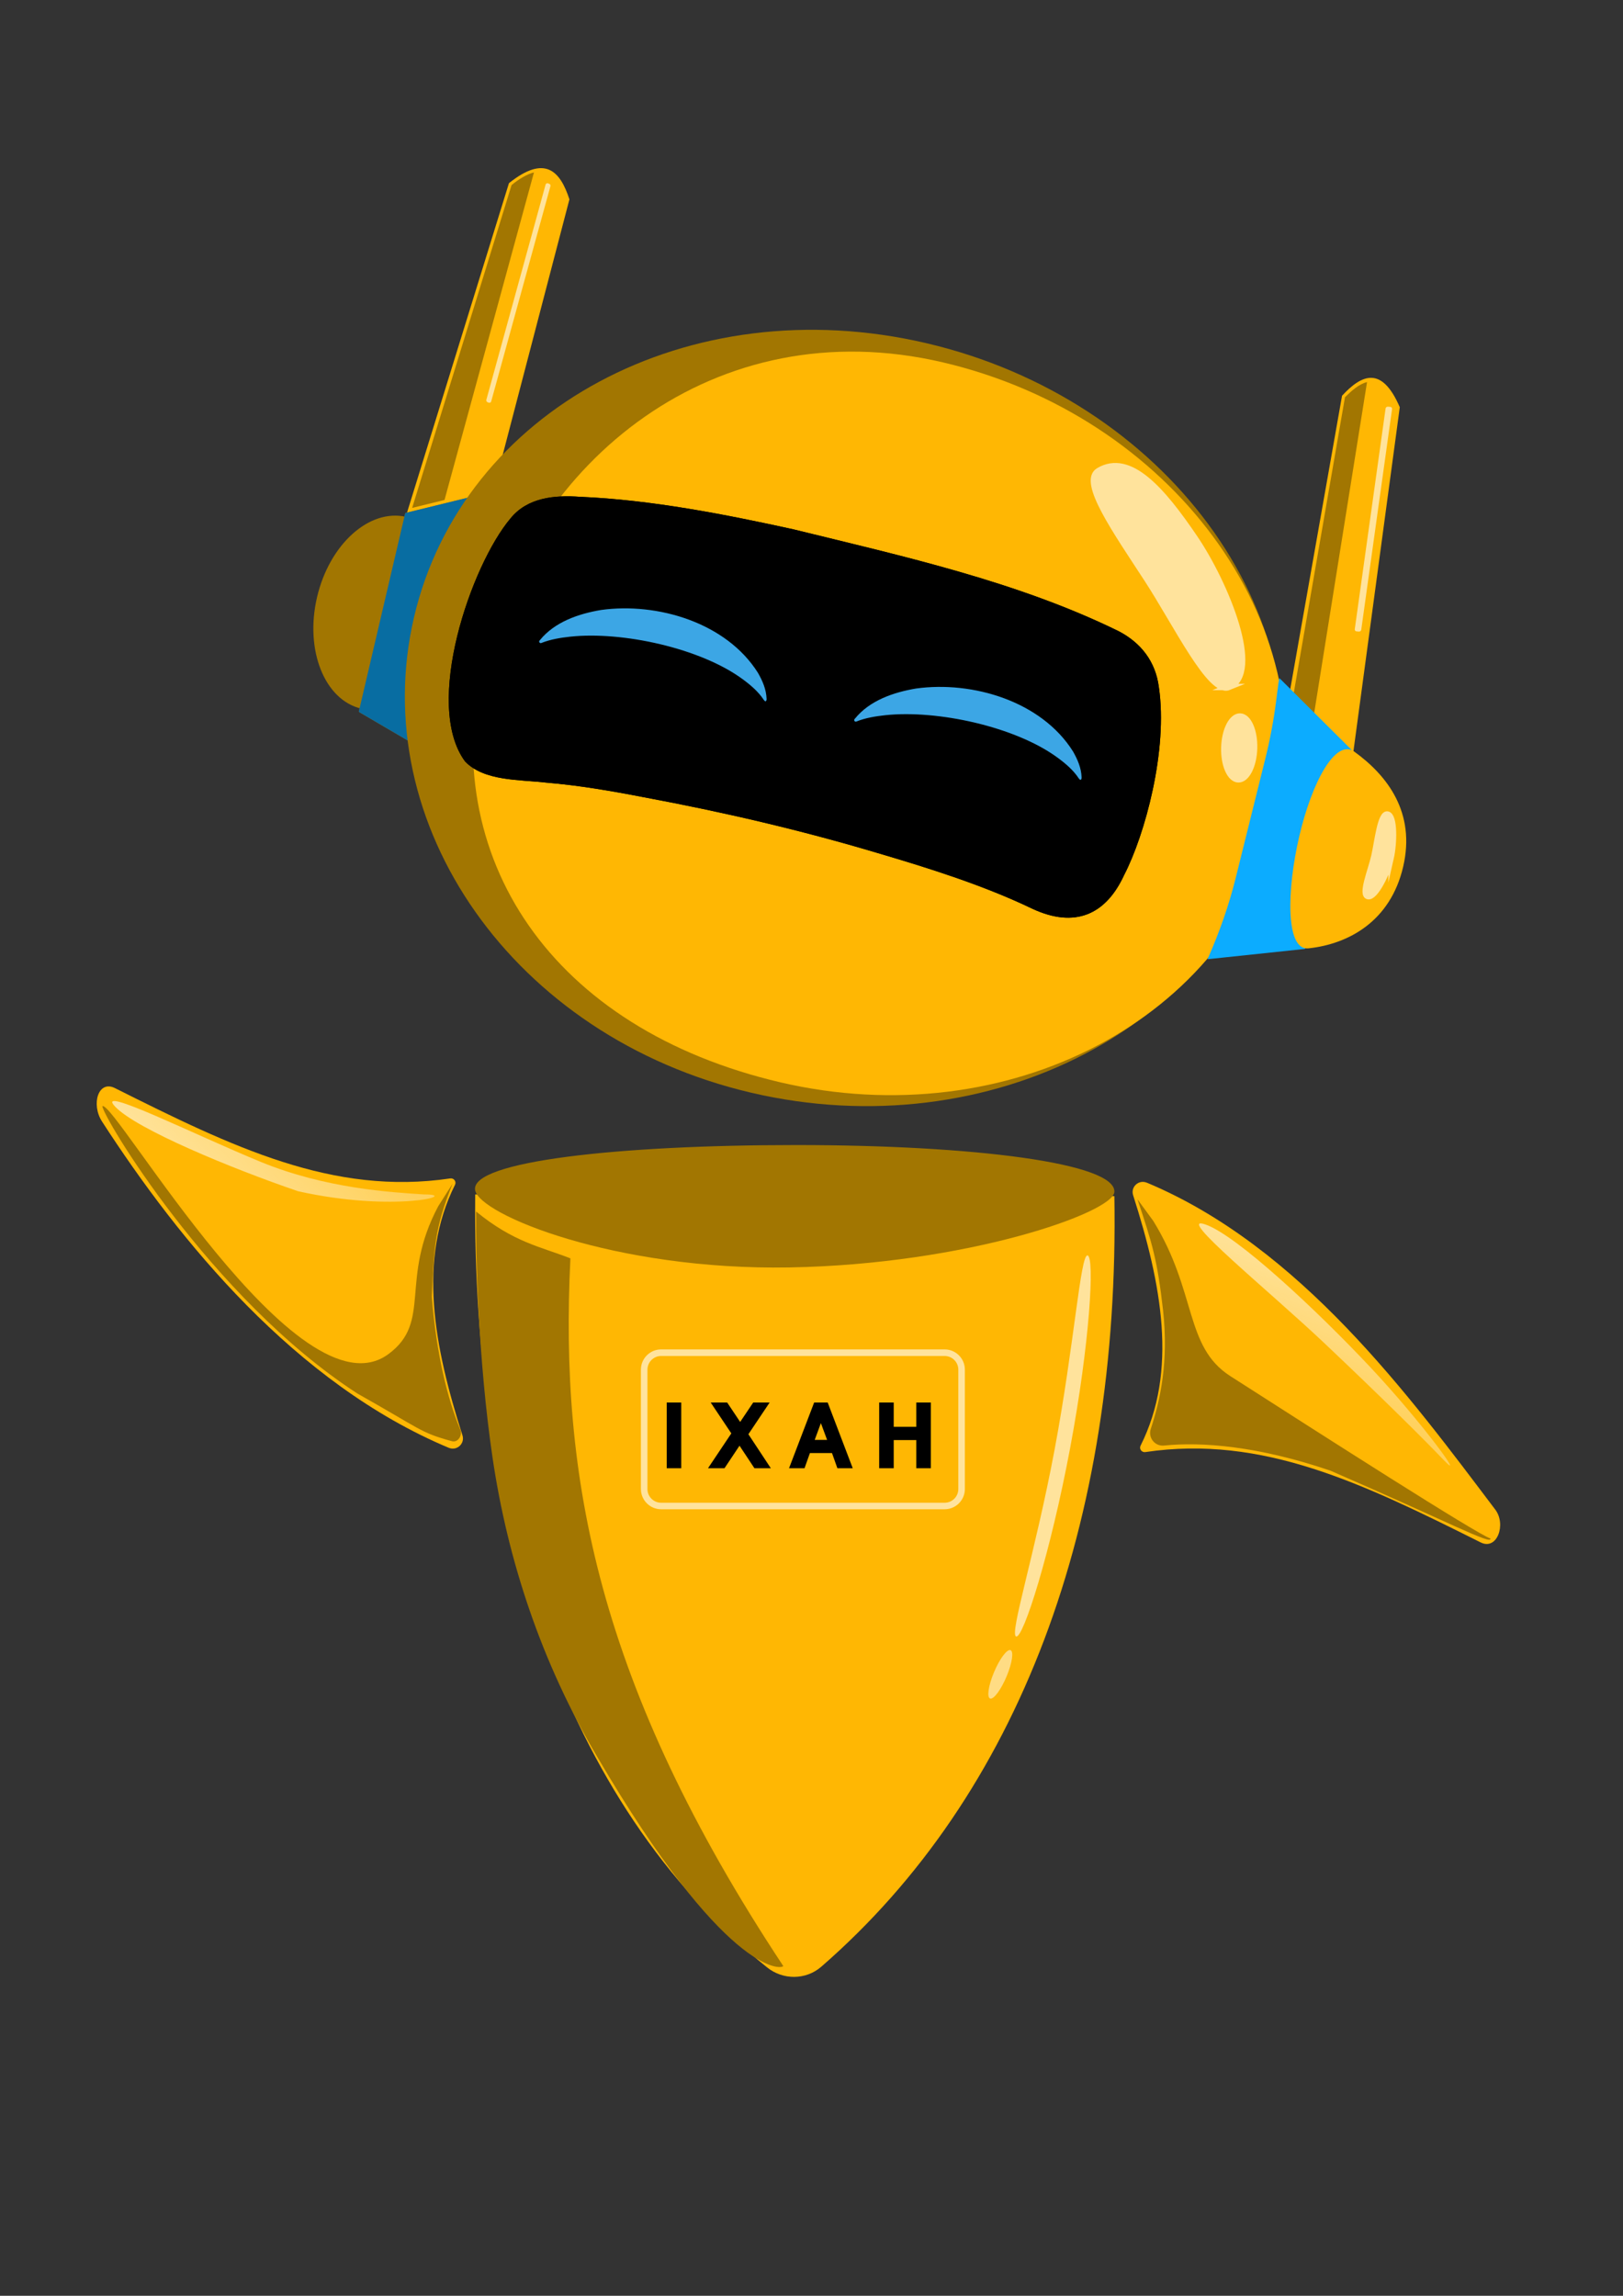 <?xml version="1.0" encoding="UTF-8"?><svg id="a" xmlns="http://www.w3.org/2000/svg" xmlns:xlink="http://www.w3.org/1999/xlink" viewBox="0 0 595.28 841.89"><rect x="0" y="0" width="595.28" height="841.89" fill="#333333" stroke="none"/><defs><linearGradient id="aa" x1="1718.62" y1="1934.34" x2="2081.29" y2="1934.34" gradientTransform="translate(-518.98 -156.02) rotate(46.81) scale(.32 -.15) skewX(41.35)" gradientUnits="userSpaceOnUse"><stop offset="0" stop-color="#ffe49f"/><stop offset="1" stop-color="#ffe49f" stop-opacity=".56"/></linearGradient><linearGradient id="ae" x1="-3261.15" y1="6817.54" x2="-2842.26" y2="6817.54" gradientTransform="translate(-464.04 -845.61) rotate(18.87) scale(.32 .15) skewX(41.35)" xlink:href="#aa"/></defs><path id="b" d="M174.29,438.02l234.44.62c2.02,120.2-34.84,219.4-107.51,282.58-5.64,4.9-14.02,4.93-19.85.26-75.76-60.76-108.1-167.33-107.08-283.46Z" style="fill:#ffb703;"/><path id="c" d="M408.72,437.13c-.55,7.61-54.38,26.53-119.19,27.65-64.07,1.11-113.89-19.4-115.28-28.39-1.62-10.53,52.49-16.49,117.7-16.49s117.54,6.62,116.77,17.24Z" style="fill:#a27601;"/><path id="d" d="M174.6,444.25c13.84,11.36,23.63,12.89,34.61,17.2-3.95,79.97,9.76,156.21,78.08,259.52-.97,1.43-21.8,2.52-68.09-76.48-20.63-34.72-33.03-72.47-38.55-109.98-5.3-35.94-6.17-74.66-6.05-90.27Z" style="fill:#a27601;"/><g style="opacity:.61;"><path d="M346.47,553.46h-103.98c-4.09,0-7.42-3.33-7.42-7.42v-43.78c0-4.09,3.33-7.42,7.42-7.42h103.98c4.09,0,7.42,3.33,7.42,7.42v43.78c0,4.09-3.33,7.42-7.42,7.42ZM242.49,497.25c-2.77,0-5.02,2.25-5.02,5.02v43.78c0,2.77,2.25,5.02,5.02,5.02h103.98c2.77,0,5.02-2.25,5.02-5.02v-43.78c0-2.77-2.25-5.02-5.02-5.02h-103.98Z" style="fill:#fff;"/></g><path id="e" d="M245.73,515.52h2.94v21.7h-2.94v-21.7ZM262.93,515.52h3.15l5.39,8.07,5.42-8.07h3.15l-6.98,10.42,7.44,11.28h-3.15l-6.11-9.23-6.15,9.23h-3.17l7.75-11.58-6.76-10.12ZM301.08,518.42l-3.98,10.8h7.98l-4-10.8ZM299.43,515.52h3.33l8.27,21.7h-3.05l-1.98-5.57h-9.78l-1.98,5.57h-3.1l8.29-21.7ZM323.66,515.52h2.94v8.9h10.67v-8.9h2.94v21.7h-2.94v-10.33h-10.67v10.33h-2.94v-21.7Z" style="stroke:#000; stroke-miterlimit:11.34; stroke-width:2.39px;"/><path id="f" d="M420.62,433.69c56.28,23.56,96.27,78.15,127.82,119.91,4.08,5.39.68,15.04-5.36,12.02-43.13-21.58-79.9-39.52-123-33.13-1.32.2-2.34-1.15-1.75-2.34,13.73-27.39,7.74-59.14-2.73-91.87-.97-3.04,2.07-5.81,5.01-4.57Z" style="fill:#ffb703;"/><path id="g" d="M417.2,439.81c5.47,16.3,7.3,22.3,9.38,40.66,2.07,18.95-.97,32.75-4.51,43.55-1.05,3.21,1.52,6.42,4.88,6.08,13.79-1.41,34.43.14,61.1,9.24,42.93,18.62,59.34,27.5,58.59,24.82-4.83-1.52-60.82-37.37-95.39-59.53-16.88-10.82-12.18-30.86-28.26-56.91l-5.79-7.92Z" style="fill:#a27601;"/><path id="h" d="M146.88,195.74l29.22,2.75,32.75-125.38c-3.36-10.32-8.88-16.55-22.18-5.94l-39.78,128.56Z" style="fill:#ffb703;"/><path id="i" d="M187.62,67.89c2.53-2.16,5.93-4.17,8.22-4.65l-32.8,120.1-11.87,2.91,36.45-118.35Z" style="fill:#a27601;"/><path id="j" d="M149.04,188.02c-.2.05-.39.06-.43.23l-16.98,72.59c-.04.17.11.29.29.4l33.35,19.51c.18.1,2.84-11.19,2.88-11.37l16.98-72.59c.25-1.05,4.87-18.8,4.22-18.64l-40.3,9.87Z" style="fill:#a27601;"/><ellipse id="k" cx="140.77" cy="224.7" rx="36.11" ry="25.15" transform="translate(-110.09 310.59) rotate(-76.83)" style="fill:#a27601;"/><path id="l" d="M149.04,188.02c-.2.05-.39.06-.43.23l-16.98,72.59c-.04.17.11.29.29.4l33.35,19.51c.18.1,2.84-11.19,2.88-11.37l16.98-72.59c.25-1.05,4.87-18.8,4.22-18.64l-40.3,9.87Z" style="fill:#086da2;"/><path id="m" d="M495.4,282.98l-25.72-10.1,22.55-127.76c7.26-7.84,14.58-11.06,21.18,4.21l-18.01,133.65Z" style="fill:#ffb703;"/><path id="n" d="M493.31,145.65c2.48-2.41,5.18-4.85,8.09-5.53l-19.42,121.55-7.63-6.59,18.96-109.43Z" style="fill:#a27601;"/><path id="o" d="M339.81,125.86c87.25,20.41,145.74,98.47,127.99,174.37-17.75,75.9-105.04,120.89-192.28,100.48-87.25-20.41-141.42-98.49-123.66-174.39,17.75-75.9,100.71-120.87,187.96-100.46Z" style="fill:#a27601;"/><path id="p" d="M468.78,300.74c-17.06,72.91-99.18,115.66-182.6,96.15-83.42-19.51-126.1-81.99-109.05-154.9,17.06-72.91,85.21-128.63,168.63-109.12,83.42,19.51,140.07,94.97,123.02,167.87h0Z" style="fill:#ffb703; stroke:rgba(0,0,0,0); stroke-miterlimit:11.34; stroke-width:6.77px;"/><path id="q" d="M495.51,274.78c.14.13.28.21.24.39l-16.98,72.59c-.03.12-.13.21-.25.23l-35.58,3.76s.04-.19.2-.56c4.13-9.41,7.57-19.12,10.05-29.11l10.93-44.01c1.74-7.01,3.07-14.13,3.97-21.29.59-4.66,1.01-8.26,1.24-8.04l26.19,26.03Z" style="fill:#0cacff;"/><path id="r" d="M496.77,275.66c-6.89-4.99-15.56,11.08-20.22,30.99-4.66,19.91-5.03,42.01,3.35,41.12,14.84-1.58,30.09-9.99,34.74-29.9,4.66-19.91-5.79-33.46-17.88-42.21Z" style="fill:#ffb703;"/><path id="s" d="M291.14,194.15c40.15,9.86,82.03,19.11,119.19,37.33,8.08,4.22,13.48,11.01,14.71,20.46,3.41,23.16-5.12,54.23-12.73,68.93-6.79,14.79-18.24,19.5-33.55,12.43-17.74-8.53-37.57-14.8-56.68-20.43-28.2-8.43-56.84-15.09-85.76-20.48-12.38-2.4-24.02-4.39-36.04-5.4-9.68-1.14-22.73-.46-29.71-7.77-15.42-20.9,2.23-72.01,16.67-89.11,6.21-7.68,16.19-8.6,25.5-7.92,26.16,1.1,53.23,6.44,78.06,11.88l.34.08Z" style="stroke:rgba(0,0,0,0); stroke-linecap:round; stroke-linejoin:round; stroke-width:.78px;"/><path id="t" d="M450.66,251.93c-6.7,2.72-19.01-22.85-29.88-39.57-11.33-17.43-24.34-35.76-17.81-39.66,11.48-6.86,23.52,7.45,35.04,24.39,11.53,16.94,25.04,49.82,12.64,54.84Z" style="fill:#ffe39c; stroke:#ffe39c; stroke-miterlimit:11.34; stroke-width:2.34px;"/><ellipse id="u" cx="454.5" cy="274.27" rx="11.63" ry="5.57" transform="translate(167.27 720.69) rotate(-88.35)" style="fill:#ffe39c; stroke:#ffe39c; stroke-miterlimit:11.34; stroke-width:2.13px;"/><path id="v" d="M510.22,314.72c-1.21,5.32-5.74,14.71-8.5,14.08-2.76-.63,1-9.58,2.21-14.9,1.21-5.32,2.27-16.01,5.04-15.37,2.76.63,2.46,10.88,1.25,16.2h0Z" style="fill:#ffe39c; stroke:#ffe39c; stroke-miterlimit:11.34; stroke-width:1.99px;"/><path id="w" d="M200.91,67.48l.43.16c.23.08.36.34.29.57l-21.73,78.94c-.07.23-.31.35-.54.27l-.43-.16c-.23-.08-.36-.34-.29-.57l21.73-78.94c.07-.23.31-.35.54-.27Z" style="fill:#ffe39c; stroke:#ffe39c; stroke-width:.53px;"/><path id="x" d="M509.01,149.44l.9.07c.24.02.4.23.36.46l-11.3,80.93c-.04.24-.27.42-.51.4l-.9-.07c-.24-.02-.4-.23-.36-.46l11.3-80.93c.04-.24.27-.42.51-.4Z" style="fill:#ffe39c; stroke:#ffe39c; stroke-width:.61px;"/><path id="y" d="M392.5,531c-7.24,38.59-17.18,69.81-19.79,69.12-2.61-.7,6.86-29.98,14.1-68.57,7.24-38.59,9.49-71.87,12.11-71.17,2.61.7.82,32.04-6.42,70.62h0Z" style="fill:#ffe39c; stroke:rgba(255,229,163,.01); stroke-miterlimit:11.34; stroke-width:.44px;"/><path id="z" d="M370.58,605.11c1.3.36.7,4.63-1.34,9.54-2.04,4.91-4.75,8.59-6.05,8.23-1.3-.36-.7-4.63,1.34-9.54,2.04-4.91,4.75-8.59,6.05-8.23Z" style="fill:#ffdc84; stroke:rgba(255,220,132,0); stroke-width:.08px;"/><path id="ab" d="M529.51,535.39c-7.86-8.22-23.32-23.5-43.6-42.69-20.33-19.24-55.45-47.7-43.83-43.69,11.63,4.01,41.36,31.94,60.53,52.37,19.17,20.43,35.44,42.94,26.9,34.01h0Z" style="fill:url(#aa); stroke:rgba(255,229,163,.01); stroke-miterlimit:11.34; stroke-width:.36px;"/><path id="ac" d="M164.61,530.93c-56.28-23.56-98.73-75.68-127.17-119.63-4.15-6.41-1.34-15.32,4.7-12.29,43.13,21.58,79.9,39.52,123,33.13,1.32-.2,2.34,1.15,1.75,2.34-13.73,27.39-7.74,59.14,2.73,91.87.97,3.04-2.07,5.81-5.01,4.57Z" style="fill:#ffb703;"/><path id="ad" d="M165.99,434.08c-6.61,16.54-6.71,22.91-7.61,41.36,1.67,21.37,5.89,37.93,10.44,48.79.89,2.12-.84,4.88-3.06,4.27-11.8-3.2-11.3-4.35-34.73-17.51-53.96-35.05-94.04-102.65-93.46-105.37,4.72-1.83,71.81,115.28,104.88,90.95,16.15-11.88,3.91-27.2,18.28-54.22l5.27-8.28Z" style="fill:#a27601;"/><path id="af" d="M155.64,438.02c-12.41-.81-36.1-2.15-59.97-11.93-23.93-9.8-61.24-28.54-53.45-20.28,7.8,8.26,42.62,22.66,67.11,31.03,35.57,7.9,59.72,1.17,46.3,1.17h0Z" style="fill:url(#ae); stroke:rgba(255,229,163,.01); stroke-miterlimit:11.34; stroke-width:.33px;"/><path id="ag" d="M291.14,194.15c40.15,9.86,82.03,19.11,119.19,37.33,8.08,4.22,13.48,11.01,14.71,20.46,3.41,23.16-5.12,54.23-12.73,68.93-6.79,14.79-18.24,19.5-33.55,12.43-17.74-8.53-37.57-14.8-56.68-20.43-28.2-8.43-56.84-15.09-85.76-20.48-12.38-2.4-24.02-4.39-36.04-5.4-9.68-1.14-22.73-.46-29.71-7.77-15.42-20.9,2.23-72.01,16.67-89.11,6.21-7.68,16.19-8.6,25.5-7.92,26.16,1.1,53.23,6.44,78.06,11.88l.34.08Z" style="stroke:rgba(0,0,0,0); stroke-linecap:round; stroke-linejoin:round; stroke-width:.78px;"/><path d="M313.56,263.55c5.47-6.74,14.24-9.69,22.46-11.07,20.71-2.85,45.94,4.65,57.53,23.07,1.68,2.95,3.03,6.04,3.16,9.55.02.31-.1.86-.41.88-.21.01-.53-.38-.64-.54-1.94-2.98-4.85-5.46-7.73-7.57-15.49-11.41-44.14-17.62-63.19-15.6-3.59.39-7.33.99-10.66,2.33-.5.24-1.03-.44-.67-.86,0,0,.14-.19.14-.19h0Z" style="fill:#3ca6e5;"/><path d="M198.02,234.75c5.47-6.74,14.24-9.69,22.46-11.07,20.71-2.85,45.94,4.65,57.53,23.07,1.68,2.95,3.03,6.04,3.16,9.55.02.31-.1.86-.41.88-.21.01-.53-.38-.64-.54-1.94-2.98-4.85-5.46-7.73-7.57-15.49-11.41-44.14-17.62-63.19-15.6-3.59.39-7.33.99-10.66,2.33-.5.24-1.03-.44-.67-.86,0,0,.14-.19.14-.19h0Z" style="fill:#3ca6e5;"/></svg>